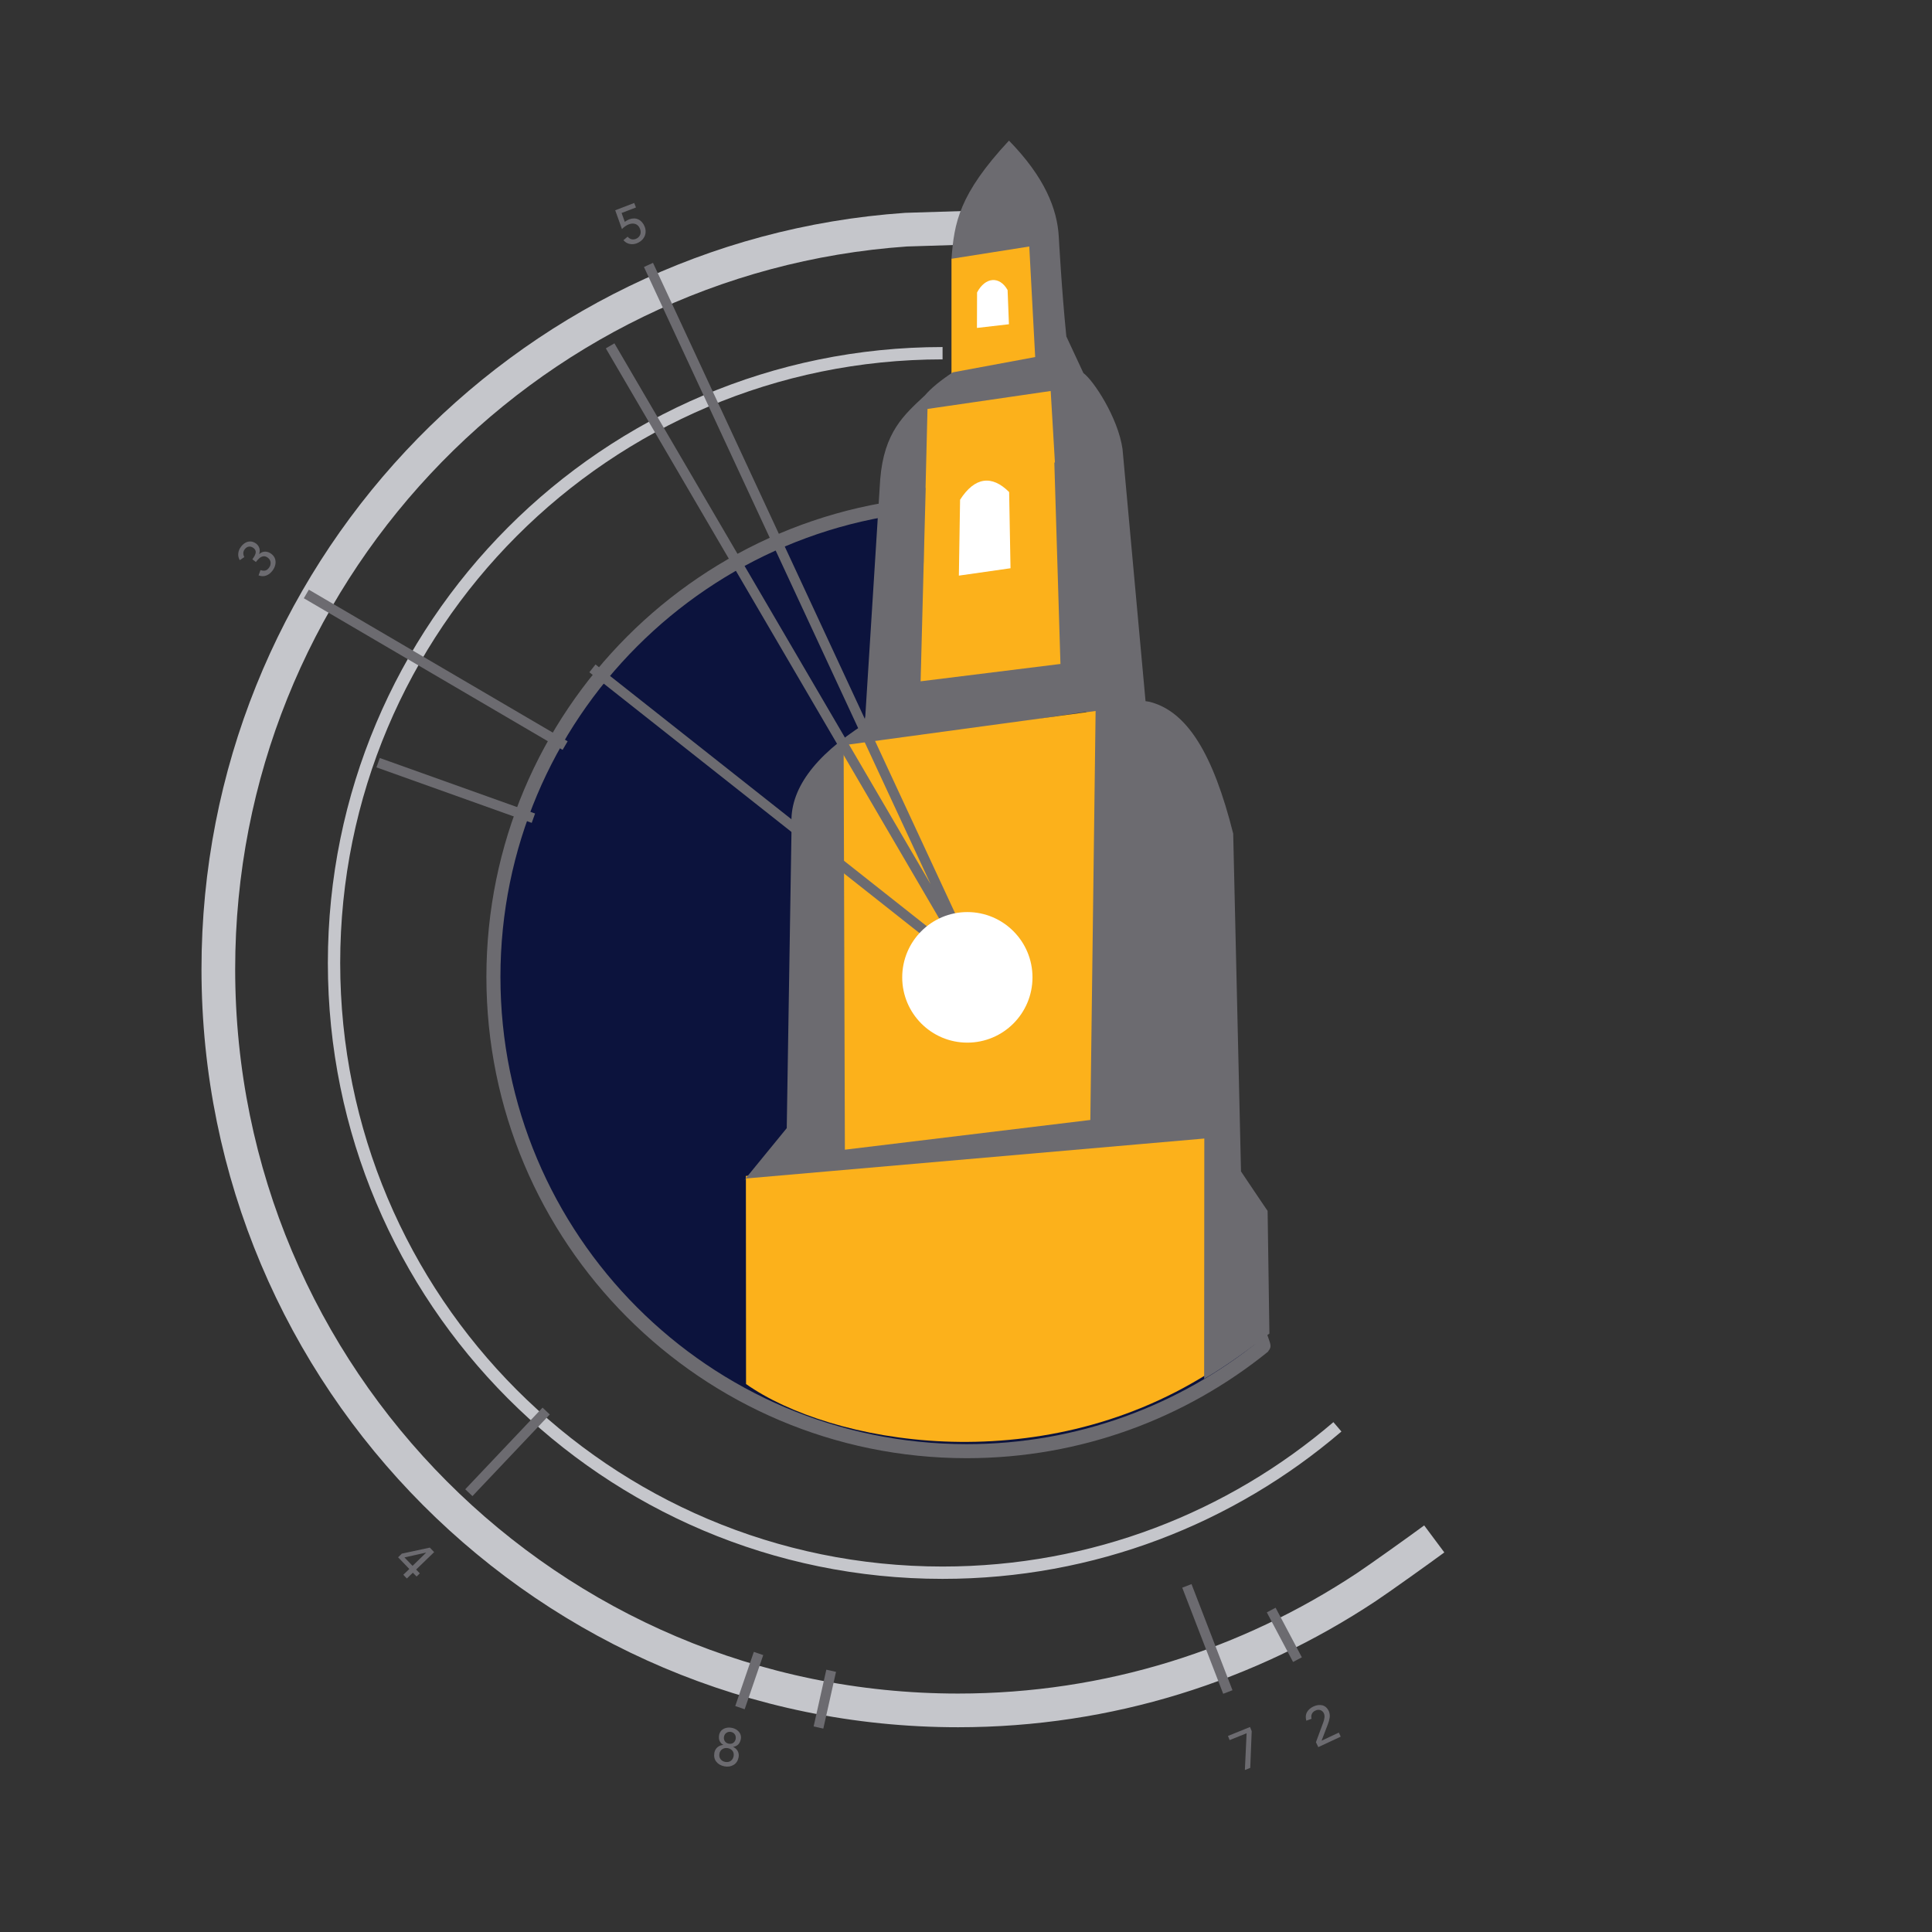 <svg width="140" height="140" viewBox="0 0 140 140" fill="none" xmlns="http://www.w3.org/2000/svg">
<rect x="0" y="0" width="140" height="140" fill="#333333" stroke="none"/>
<path d="M35.755 70.789C35.755 51.809 51.111 36.421 70.05 36.421C75.588 58.041 91.8 97.364 91.559 97.559C85.678 102.312 78.196 105.157 70.05 105.157C51.111 105.156 35.755 89.77 35.755 70.789Z" fill="#0C133D"/>
<path d="M35.755 70.789C35.755 51.809 51.111 36.421 70.05 36.421C75.588 58.041 91.8 97.364 91.559 97.559C85.678 102.312 78.196 105.157 70.05 105.157C51.111 105.156 35.755 89.77 35.755 70.789Z" stroke="#6C6B70" stroke-width="1.017"/>
<path d="M103.931 111.516C103.084 112.147 99.875 114.438 98.991 115.022C90.473 120.657 80.361 123.942 69.425 123.942C39.819 123.942 15.821 99.892 15.821 70.226C15.821 41.827 37.81 18.574 65.658 16.642L70.543 16.49" stroke="#C5C6CB" stroke-width="2.441" stroke-miterlimit="3.864"/>
<path d="M96.914 103.393C89.216 109.984 79.225 113.964 68.302 113.964C43.948 113.964 24.205 94.182 24.205 69.779C24.205 45.378 43.947 25.595 68.302 25.595" stroke="#C5C6CB" stroke-width="0.894" stroke-miterlimit="3.864"/>
<path d="M87.5 82.201L54.05 85.215L54.061 100.292C60.153 104.586 75.107 107.359 87.567 99.516L87.5 82.201Z" fill="#FCB11B"/>
<path d="M62.471 52.829L63.73 48.21L66.839 45.081L67.025 49.907L62.471 52.829Z" fill="#6C6B70"/>
<path d="M66.678 49.651L66.997 29.14L76.91 27.886L77.072 48.448L66.678 49.651Z" fill="#FCB11B"/>
<path d="M69.483 41.712L73.226 41.177L73.126 35.657C71.873 34.401 70.633 34.559 69.571 36.213L69.483 41.712Z" fill="white"/>
<path d="M69.927 17.866L68.948 18.752V27.445L75.234 26.557L74.968 16.98L69.927 17.866Z" fill="#FCB11B"/>
<path d="M70.793 23.763L73.111 23.496L73.014 21.017C72.435 19.986 71.396 20.063 70.802 21.194L70.793 23.763Z" fill="white"/>
<path d="M62.668 52.449C58.955 54.816 57.188 57.271 57.361 59.81L57.01 81.75L53.89 85.566L54.048 85.398L87.269 82.502L87.257 99.916C89.03 98.885 90.713 97.608 91.986 96.635L91.856 87.741C91.905 87.837 89.928 84.887 89.928 84.887L89.362 60.405C87.914 54.641 86.029 51.535 83.288 50.852L83.01 50.809L81.342 32.537C81.019 30.272 79.244 27.567 78.508 27.035L77.272 24.381C76.937 21.112 76.724 17.161 76.724 17.161C76.613 15.153 75.712 12.848 73.114 10.189C69.486 14.091 69.146 16.14 68.949 18.752L74.585 17.862L75.013 25.874L69.04 26.983C68.167 27.562 67.491 28.106 67.021 28.651C65.521 30.06 64.062 31.289 63.782 34.743M66.941 40.784L66.979 39.115L67.081 35.353L67.069 35.356L67.21 29.634L76.137 28.333L76.444 33.525L76.4 33.509L76.844 48.113L66.711 49.37L66.936 40.782L66.941 40.784ZM78.714 51.575L78.683 59.56L78.6 59.545L62.669 61.498L62.916 53.951L78.714 51.575ZM61.343 82.9L61.254 64.168L78.75 62.063L78.916 81.122L61.343 82.9Z" fill="#6C6B70"/>
<path d="M53.158 127.277C53.123 127.423 53.055 127.535 52.941 127.607C52.833 127.68 52.701 127.701 52.544 127.673C52.404 127.646 52.29 127.576 52.211 127.472C52.132 127.368 52.104 127.236 52.132 127.076C52.159 126.93 52.233 126.82 52.346 126.748C52.453 126.677 52.588 126.649 52.742 126.677C52.887 126.705 52.998 126.772 53.082 126.873C53.16 126.978 53.188 127.111 53.158 127.277ZM53.309 126.014C53.287 126.127 53.232 126.218 53.145 126.287C53.06 126.353 52.942 126.379 52.798 126.353C52.668 126.325 52.571 126.257 52.516 126.16C52.458 126.058 52.442 125.957 52.464 125.844C52.49 125.721 52.55 125.625 52.647 125.564C52.743 125.502 52.847 125.479 52.968 125.502C53.094 125.527 53.19 125.59 53.248 125.683C53.313 125.775 53.33 125.887 53.309 126.014ZM53.52 127.346C53.555 127.177 53.528 127.026 53.459 126.893C53.386 126.762 53.274 126.657 53.135 126.588L53.137 126.575C53.248 126.569 53.358 126.523 53.465 126.439C53.57 126.348 53.642 126.215 53.681 126.029C53.708 125.893 53.695 125.765 53.642 125.65C53.589 125.537 53.51 125.443 53.401 125.363C53.296 125.285 53.169 125.232 53.026 125.206C52.886 125.178 52.751 125.178 52.619 125.212C52.489 125.242 52.381 125.301 52.286 125.387C52.198 125.475 52.137 125.586 52.109 125.725C52.079 125.911 52.095 126.065 52.16 126.184C52.225 126.303 52.307 126.385 52.411 126.434L52.407 126.444C52.251 126.458 52.114 126.51 51.995 126.608C51.879 126.704 51.801 126.838 51.766 127.004C51.722 127.264 51.766 127.483 51.902 127.656C52.04 127.83 52.233 127.943 52.487 127.994C52.738 128.043 52.959 128.01 53.152 127.896C53.343 127.788 53.467 127.602 53.52 127.346Z" fill="#6C6B70"/>
<path d="M46.721 16.435C46.619 16.182 46.471 16.006 46.271 15.906C46.07 15.809 45.846 15.804 45.599 15.892C45.558 15.91 45.495 15.941 45.43 15.975C45.365 16.014 45.311 16.047 45.277 16.081L45.043 15.434L46.084 15.035L45.957 14.709L44.581 15.237L45.069 16.599C45.142 16.522 45.224 16.453 45.311 16.393C45.402 16.332 45.476 16.29 45.547 16.264C45.733 16.189 45.897 16.18 46.048 16.234C46.194 16.283 46.307 16.402 46.38 16.587C46.441 16.754 46.441 16.902 46.382 17.029C46.322 17.155 46.224 17.25 46.085 17.308C45.97 17.349 45.864 17.361 45.765 17.338C45.668 17.316 45.572 17.254 45.481 17.152L45.175 17.406C45.304 17.55 45.452 17.64 45.623 17.676C45.794 17.714 45.968 17.697 46.145 17.631C46.312 17.565 46.45 17.472 46.562 17.35C46.669 17.226 46.742 17.087 46.771 16.93C46.799 16.772 46.787 16.606 46.721 16.435Z" fill="#6C6B70"/>
<path d="M97.154 125.844L97.015 125.55L95.766 126.137L96.216 124.961C96.282 124.801 96.326 124.639 96.351 124.473C96.377 124.307 96.355 124.143 96.285 123.979C96.174 123.756 96.015 123.62 95.816 123.572C95.613 123.528 95.402 123.555 95.181 123.656C94.962 123.759 94.807 123.897 94.707 124.071C94.611 124.247 94.594 124.454 94.661 124.688L95.041 124.55C95.009 124.419 95.013 124.301 95.063 124.197C95.108 124.093 95.194 124.009 95.319 123.954C95.44 123.897 95.554 123.883 95.669 123.917C95.78 123.954 95.869 124.027 95.932 124.15C95.974 124.254 95.992 124.361 95.974 124.472C95.96 124.582 95.934 124.689 95.897 124.788L95.358 126.247L95.528 126.604L97.154 125.844Z" fill="#6C6B70"/>
<path d="M90.703 125.443L90.582 125.146L88.983 125.793L89.104 126.094L90.334 125.598L90.208 128.263L90.597 128.109L90.703 125.443Z" fill="#6C6B70"/>
<path d="M29.896 113.467L29.308 112.856L30.878 112.506L30.882 112.508L29.896 113.467ZM30.188 114.24L30.422 114.013L30.154 113.736L31.459 112.473L31.147 112.146L29.119 112.582L28.848 112.847L29.661 113.694L29.225 114.114L29.482 114.384L29.917 113.965L30.188 114.24Z" fill="#6C6B70"/>
<path d="M19.66 40.134C19.522 40.03 19.376 39.975 19.216 39.974C19.062 39.972 18.914 40.031 18.788 40.149L18.78 40.147C18.83 40.005 18.835 39.87 18.799 39.736C18.757 39.599 18.679 39.485 18.567 39.396C18.429 39.296 18.296 39.244 18.16 39.238C18.024 39.232 17.898 39.263 17.779 39.332C17.66 39.399 17.555 39.496 17.463 39.617C17.351 39.764 17.285 39.926 17.268 40.091C17.244 40.261 17.283 40.429 17.374 40.593L17.707 40.366C17.654 40.275 17.63 40.178 17.631 40.08C17.634 39.981 17.666 39.891 17.731 39.808C17.81 39.699 17.907 39.636 18.016 39.613C18.128 39.592 18.245 39.622 18.364 39.708C18.474 39.787 18.532 39.888 18.532 40.011C18.532 40.135 18.45 40.308 18.287 40.53L18.544 40.725C18.612 40.629 18.693 40.542 18.782 40.461C18.871 40.379 18.969 40.332 19.074 40.312C19.183 40.295 19.295 40.329 19.416 40.419C19.533 40.511 19.597 40.625 19.61 40.76C19.618 40.897 19.583 41.026 19.491 41.143C19.407 41.257 19.314 41.324 19.218 41.346C19.123 41.367 19.008 41.355 18.877 41.309L18.737 41.695C18.941 41.766 19.129 41.772 19.299 41.703C19.472 41.64 19.618 41.519 19.748 41.348C19.845 41.216 19.914 41.077 19.947 40.932C19.981 40.786 19.977 40.645 19.935 40.506C19.893 40.365 19.799 40.241 19.66 40.134Z" fill="#6C6B70"/>
<path d="M38.652 59.289L27.401 55.267M54.966 119.818L53.62 123.743M60.229 121.07L59.31 125.183M92.116 116.67L94.019 120.264M86.006 114.92L88.974 122.609M39.577 102.25L33.974 108.166M40.951 54.028L22.198 43.041" stroke="#6C6B70" stroke-width="0.72" stroke-miterlimit="3.864"/>
<path d="M61.133 54.001L79.392 51.519L79.01 81.157L61.223 83.311L61.133 54.001Z" fill="#FCB11B"/>
<path d="M46.991 19.197L69.087 66.768M44.212 25.061L68.44 66.5M42.93 48.432L67.684 67.989" stroke="#6C6B70" stroke-width="0.72" stroke-miterlimit="3.864"/>
<path d="M65.378 70.823C65.378 68.212 67.492 66.092 70.098 66.092C72.705 66.092 74.818 68.212 74.818 70.823C74.818 73.435 72.706 75.553 70.098 75.553C67.492 75.554 65.378 73.436 65.378 70.823Z" fill="white"/>
</svg>
